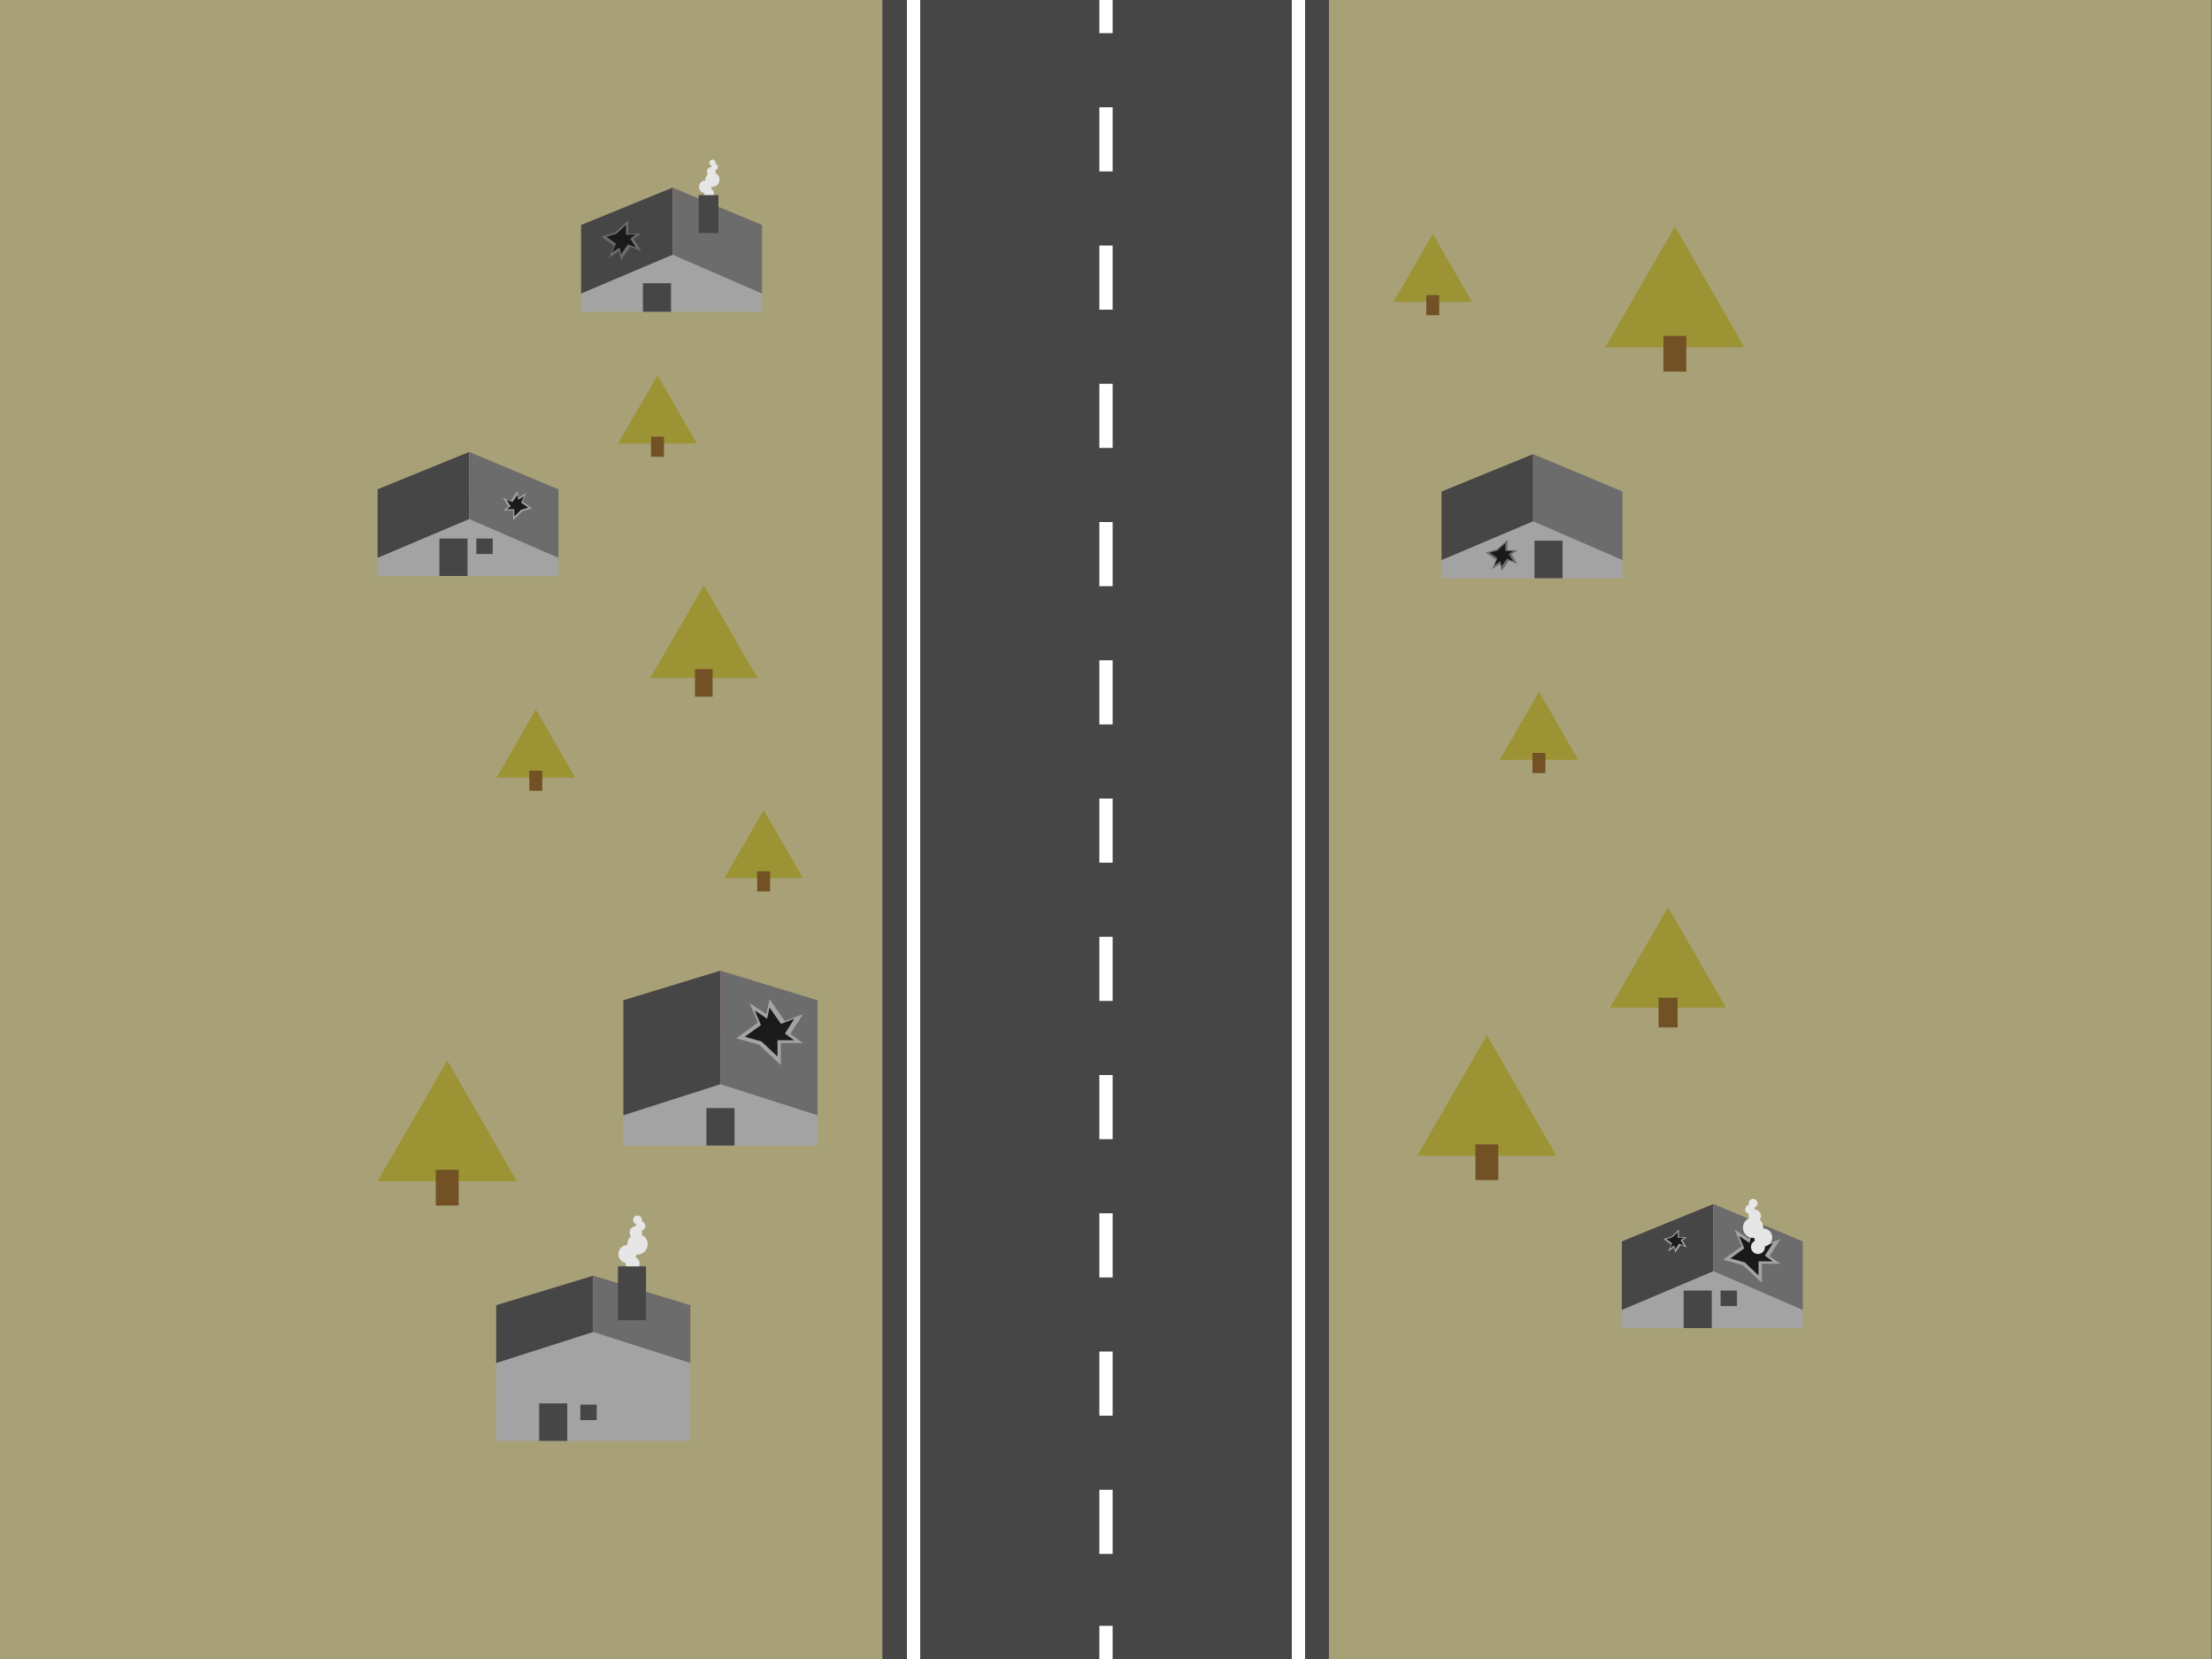 <?xml version="1.0" encoding="utf-8"?>
<!-- Generator: Adobe Illustrator 19.1.0, SVG Export Plug-In . SVG Version: 6.00 Build 0)  -->
<!DOCTYPE svg PUBLIC "-//W3C//DTD SVG 1.1//EN" "http://www.w3.org/Graphics/SVG/1.1/DTD/svg11.dtd">
<svg version="1.1" xmlns="http://www.w3.org/2000/svg" xmlns:xlink="http://www.w3.org/1999/xlink" x="0px" y="0px"
	 viewBox="0 0 2000 1500" style="enable-background:new 0 0 2000 1500;" xml:space="preserve">
<rect x="0" y="0" width="2000" height="1500" fill="#333333" stroke="none"/>
<style type="text/css">
	.st0{fill:#E88F7E;}
	.st1{fill:#232323;}
	.st2{fill:#FCFC4C;}
	.st3{fill:#C14727;}
	.st4{fill:#494848;}
	.st5{opacity:0.75;fill:#CEC58E;}
	.st6{fill:#474646;}
	.st7{fill:#FFFFFF;}
	.st8{fill:#D4DFE8;}
	.st9{fill:none;stroke:#ACC0CC;stroke-width:10;stroke-linecap:round;stroke-miterlimit:10;}
	.st10{fill:none;stroke:#E88F7E;stroke-width:15;stroke-linecap:round;stroke-miterlimit:10;}
	.st11{fill:#F4D731;}
	.st12{fill:#8E8D8D;}
	.st13{fill:#ACC0CC;}
	.st14{fill:#A3A3A3;}
	.st15{fill:#6D6C6C;}
	.st16{fill:#1A1A1A;}
	.st17{fill:#E6E6E6;}
	.st18{fill:#9B9334;}
	.st19{fill:#725225;}
	.st20{display:none;}
	.st21{display:inline;fill:#D4DFE8;}
	.st22{display:inline;}
	.st23{fill:none;stroke:#E88F7E;stroke-width:10;stroke-linecap:round;stroke-miterlimit:10;}
</style>
<g id="Layer_1">
	<path class="st0" d="M4154-469.7c0-10.4-6.3-14.8-12.2-17.6c5.9-2.8,12.2-6.8,12.2-17.2c0-1.4-0.1-3.4-0.3-3.4H4137h-8h-0.6h-3.4
		h-278.2h-2.1h-0.9h-3.8h-18c0,0,0,0.2,0,0.6c0,10.4,6.3,14.6,12.2,17.4c-5.9,2.8-12.2,7.1-12.2,17.5c0,10.4,6.3,14.7,12.2,17.6
		c-5.9,2.8-12.2,7.2-12.2,17.6c0,10.4,6.3,14.8,12.2,17.6c-5.9,2.8-12.2,7.2-12.2,17.6c0,10.4,6.3,14.8,12.2,17.6
		c-5.9,2.8-12.2,7.2-12.2,17.6c0,10.4,6.3,14.8,12.2,17.6c-5.9,2.8-12.2,7.2-12.2,17.6c0,10.4,6.3,14.8,12.2,17.6
		c-5.9,2.8-12.2,7-12.2,17.5c0,2.5,0.4,5.3,1,6.4h17h10.6c0.1,0.1,0.2,0,0.2,0h2.8h0.2h270.9h0.4h3.6c0.1,0,0.3,0.1,0.4,0h7.8h16.7
		c0.2-1.1,0.3-2.2,0.3-3.6c0-10.4-6.3-14.7-12.2-17.5c5.9-2.8,12.2-7.2,12.2-17.6c0-10.4-6.3-14.8-12.2-17.6
		c5.9-2.8,12.2-7.2,12.2-17.6c0-10.4-6.3-14.8-12.2-17.6c5.9-2.8,12.2-7.2,12.2-17.6c0-10.4-6.3-14.8-12.2-17.6
		c5.9-2.8,12.2-7.2,12.2-17.6c0-10.4-6.3-14.8-12.2-17.6C4147.7-454.9,4154-459.3,4154-469.7z"/>
	<path class="st1" d="M2992.8-1157.6h-1.5c-7,0-12.7-5.7-12.7-12.7v-67.3c0-7,5.7-12.7,12.7-12.7h1.5c7,0,12.7,5.7,12.7,12.7v67.3
		C3005.5-1163.3,2999.8-1157.6,2992.8-1157.6z"/>
	<path class="st1" d="M2652.8-1157.6h-1.5c-7,0-12.7-5.7-12.7-12.7v-67.3c0-7,5.7-12.7,12.7-12.7h1.5c7,0,12.7,5.7,12.7,12.7v67.3
		C2665.5-1163.3,2659.8-1157.6,2652.8-1157.6z"/>
	<path class="st1" d="M2992.8-688.6h-1.5c-7,0-12.7-5.7-12.7-12.7v-67.3c0-7,5.7-12.7,12.7-12.7h1.5c7,0,12.7,5.7,12.7,12.7v67.3
		C3005.5-694.3,2999.8-688.6,2992.8-688.6z"/>
	<path class="st1" d="M2652.8-688.6h-1.5c-7,0-12.7-5.7-12.7-12.7v-67.3c0-7,5.7-12.7,12.7-12.7h1.5c7,0,12.7,5.7,12.7,12.7v67.3
		C2665.5-694.3,2659.8-688.6,2652.8-688.6z"/>
	<path class="st2" d="M2724.1-398.9h-38.5c-3,0-5.4-2.4-5.4-5.4v-1.6c0-3,2.4-5.4,5.4-5.4h38.5c3,0,5.4,2.4,5.4,5.4v1.6
		C2729.4-401.2,2727-398.9,2724.1-398.9z"/>
	<path class="st2" d="M2959.1-398.9h-38.5c-3,0-5.4-2.4-5.4-5.4v-1.6c0-3,2.4-5.4,5.4-5.4h38.5c3,0,5.4,2.4,5.4,5.4v1.6
		C2964.4-401.2,2962.1-398.9,2959.1-398.9z"/>
	<path class="st1" d="M2652.8-483.3h-1.5c-7,0-12.7-5.7-12.7-12.7v-67.3c0-7,5.7-12.7,12.7-12.7h1.5c7,0,12.7,5.7,12.7,12.7v67.3
		C2665.5-488.9,2659.8-483.3,2652.8-483.3z"/>
	<path class="st1" d="M2992.8-483.3h-1.5c-7,0-12.7-5.7-12.7-12.7v-67.3c0-7,5.7-12.7,12.7-12.7h1.5c7,0,12.7,5.7,12.7,12.7v67.3
		C3005.5-488.9,2999.8-483.3,2992.8-483.3z"/>
	<path class="st3" d="M2652.2-807c-0.1-1-0.2-2-0.2-3.1V-441c0,19.9,14.2,36,31.1,36h12.5h253.7h12.5c16.9,0,30.1-16.1,30.1-36
		v-366.2c0,0.1,0,0.2,0,0.2H2652.2z"/>
	<path class="st3" d="M2961.9-1302h-278.7c-16.9,0-31.1,15.8-31.1,35.7v350.9c0-0.4,0-0.6,0-0.6h18.4h3.9h0.9h2.2h284.9h3.5h0.6h8.2
		h17.1c0.2,0,0.3,2,0.3,3.4v-353.7C2992-1286.2,2978.8-1302,2961.9-1302z"/>
	<path class="st4" d="M2974.6-916h-8.2h-0.6h-3.5h-284.9h-2.2h-0.9h-3.9H2652c0,0,0,0.2,0,0.6c0,10.4,6.5,14.6,12.5,17.4
		c-6,2.8-12.5,7.1-12.5,17.5c0,10.4,6.5,14.7,12.5,17.6c-6,2.8-12.5,7.2-12.5,17.6c0,10.4,6.5,14.8,12.5,17.6
		c-6,2.8-12.5,7.2-12.5,17.6c0,1.1,0.1,2.1,0.2,3.1H2992c0,0,0-0.1,0-0.2c0-10.4-6.5-14.8-12.5-17.6c6-2.8,12.5-7.2,12.5-17.6
		c0-10.4-6.5-14.8-12.5-17.6c6-2.8,12.5-7.2,12.5-17.6c0-10.4-6.5-14.8-12.5-17.6c6-2.8,12.5-6.8,12.5-17.2c0-1.4-0.1-3.4-0.3-3.4
		H2974.6z"/>
	<rect x="-0.3" class="st5" width="2000" height="1500"/>
	<rect x="797.8" y="-1.1" class="st6" width="403.8" height="1502.1"/>
	<g>
		<rect x="994" class="st7" width="12" height="30"/>
		<path class="st7" d="M1006,1405h-12v-58h12V1405z M1006,1280h-12v-58h12V1280z M1006,1155h-12v-58h12V1155z M1006,1030h-12v-58h12
			V1030z M1006,905h-12v-58h12V905z M1006,780h-12v-58h12V780z M1006,655h-12v-58h12V655z M1006,530h-12v-58h12V530z M1006,405h-12
			v-58h12V405z M1006,280h-12v-58h12V280z M1006,155h-12V97h12V155z"/>
		<rect x="994" y="1470" class="st7" width="12" height="30"/>
	</g>
	<g>
		<rect x="820" class="st7" width="12" height="1500"/>
		<rect x="1168" class="st7" width="12" height="1500"/>
	</g>
	<path class="st8" d="M2949-456.1c0-5.7-4.1-9.9-9.8-9.9h-233.5c-5.7,0-10.8,4.3-10.8,9.9v49.5c0,0.6,0.6,1.1,0.6,1.6h253.7
		c0.1-0.5-0.4-1.1-0.4-1.6V-456.1z"/>
	<g>
		<path class="st8" d="M2864.2-1160.3h-84.4c-10.9,0-19.8-8.9-19.8-19.8v-47.7c0-10.9,8.9-19.8,19.8-19.8h84.4
			c10.9,0,19.8,8.9,19.8,19.8v47.7C2884-1169.1,2875.1-1160.3,2864.2-1160.3z"/>
		<line class="st9" x1="2780.1" y1="-1193.4" x2="2843.3" y2="-1231"/>
		<line class="st9" x1="2798.1" y1="-1175.4" x2="2861.3" y2="-1213"/>
	</g>
	<path class="st2" d="M2121.1-418.9h-38.5c-3,0-5.4-2.4-5.4-5.4v-1.6c0-3,2.4-5.4,5.4-5.4h38.5c3,0,5.4,2.4,5.4,5.4v1.6
		C2126.4-421.2,2124-418.9,2121.1-418.9z"/>
	<path class="st2" d="M2356.1-418.9h-38.5c-3,0-5.4-2.4-5.4-5.4v-1.6c0-3,2.4-5.4,5.4-5.4h38.5c3,0,5.4,2.4,5.4,5.4v1.6
		C2361.4-421.2,2359.1-418.9,2356.1-418.9z"/>
	<path class="st1" d="M2049.8-503.3h-1.5c-7,0-12.7-5.7-12.7-12.7v-67.3c0-7,5.7-12.7,12.7-12.7h1.5c7,0,12.7,5.7,12.7,12.7v67.3
		C2062.5-508.9,2056.8-503.3,2049.8-503.3z"/>
	<path class="st1" d="M2389.8-503.3h-1.5c-7,0-12.7-5.7-12.7-12.7v-67.3c0-7,5.7-12.7,12.7-12.7h1.5c7,0,12.7,5.7,12.7,12.7v67.3
		C2402.5-508.9,2396.8-503.3,2389.8-503.3z"/>
	<path class="st1" d="M2389.8-754.3h-1.5c-7,0-12.7-5.7-12.7-12.7v-67.3c0-7,5.7-12.7,12.7-12.7h1.5c7,0,12.7,5.7,12.7,12.7v67.3
		C2402.5-759.9,2396.8-754.3,2389.8-754.3z"/>
	<path class="st1" d="M2049.8-754.3h-1.5c-7,0-12.7-5.7-12.7-12.7v-67.3c0-7,5.7-12.7,12.7-12.7h1.5c7,0,12.7,5.7,12.7,12.7v67.3
		C2062.5-759.9,2056.8-754.3,2049.8-754.3z"/>
	<path class="st3" d="M2358.9-1189h-278.7c-16.9,0-31.1,13.7-31.1,30.6v702.7c0,16.9,14.2,30.6,31.1,30.6h12.5h253.7h12.5
		c16.9,0,30.1-13.7,30.1-30.6v-702.7C2389-1175.3,2375.8-1189,2358.9-1189z"/>
	<path class="st8" d="M2346-476.1c0-5.7-4.1-9.9-9.8-9.9h-233.5c-5.7,0-10.8,4.3-10.8,9.9v49.5c0,0.6,0.6,1.1,0.6,1.6h253.7
		c0.1-0.5-0.4-1.1-0.4-1.6V-476.1z"/>
	<g>
		<path class="st8" d="M2261.2-1022.3h-84.4c-10.9,0-19.8-8.9-19.8-19.8v-47.7c0-10.9,8.9-19.8,19.8-19.8h84.4
			c10.9,0,19.8,8.9,19.8,19.8v47.7C2281-1031.1,2272.1-1022.3,2261.2-1022.3z"/>
		<line class="st9" x1="2177.1" y1="-1055.4" x2="2240.3" y2="-1093"/>
		<line class="st9" x1="2195.1" y1="-1037.4" x2="2258.3" y2="-1075"/>
	</g>
	<line class="st10" x1="2154.5" y1="-916" x2="2154.5" y2="-671"/>
	<line class="st10" x1="2278.5" y1="-916" x2="2278.5" y2="-671"/>
	<line class="st10" x1="2759.5" y1="-735" x2="2759.5" y2="-550"/>
	<line class="st10" x1="2883.5" y1="-735" x2="2883.5" y2="-550"/>
	<line class="st10" x1="2759.5" y1="-1103" x2="2759.5" y2="-984"/>
	<line class="st10" x1="2883.5" y1="-1103" x2="2883.5" y2="-984"/>
	<g>
		<path class="st1" d="M3409.8-1157.6h-1.5c-7,0-12.7-5.7-12.7-12.7v-67.3c0-7,5.7-12.7,12.7-12.7h1.5c7,0,12.7,5.7,12.7,12.7v67.3
			C3422.5-1163.3,3416.8-1157.6,3409.8-1157.6z"/>
		<path class="st1" d="M3069.8-1157.6h-1.5c-7,0-12.7-5.7-12.7-12.7v-67.3c0-7,5.7-12.7,12.7-12.7h1.5c7,0,12.7,5.7,12.7,12.7v67.3
			C3082.5-1163.3,3076.8-1157.6,3069.8-1157.6z"/>
		<path class="st1" d="M3409.8-745h-1.5c-7,0-12.7-5.7-12.7-12.7V-825c0-7,5.7-12.7,12.7-12.7h1.5c7,0,12.7,5.7,12.7,12.7v67.3
			C3422.5-750.7,3416.8-745,3409.8-745z"/>
		<path class="st1" d="M3069.8-745h-1.5c-7,0-12.7-5.7-12.7-12.7V-825c0-7,5.7-12.7,12.7-12.7h1.5c7,0,12.7,5.7,12.7,12.7v67.3
			C3082.5-750.7,3076.8-745,3069.8-745z"/>
		<path class="st11" d="M3141.1-398.9h-38.5c-3,0-5.4-2.4-5.4-5.4v-1.6c0-3,2.4-5.4,5.4-5.4h38.5c3,0,5.4,2.4,5.4,5.4v1.6
			C3146.4-401.2,3144-398.9,3141.1-398.9z"/>
		<path class="st11" d="M3376.1-398.9h-38.5c-3,0-5.4-2.4-5.4-5.4v-1.6c0-3,2.4-5.4,5.4-5.4h38.5c3,0,5.4,2.4,5.4,5.4v1.6
			C3381.4-401.2,3379.1-398.9,3376.1-398.9z"/>
		<path class="st1" d="M3069.8-483.3h-1.5c-7,0-12.7-5.7-12.7-12.7v-67.3c0-7,5.7-12.7,12.7-12.7h1.5c7,0,12.7,5.7,12.7,12.7v67.3
			C3082.5-488.9,3076.8-483.3,3069.8-483.3z"/>
		<path class="st1" d="M3409.8-483.3h-1.5c-7,0-12.7-5.7-12.7-12.7v-67.3c0-7,5.7-12.7,12.7-12.7h1.5c7,0,12.7,5.7,12.7,12.7v67.3
			C3422.5-488.9,3416.8-483.3,3409.8-483.3z"/>
		<path class="st3" d="M3069.2-865c-0.1-2-0.2-2.7-0.2-4v422.8c0,22.8,14.2,41.2,31.1,41.2h12.5h253.7h12.5
			c16.9,0,30.1-18.5,30.1-41.2v-419.5c0,0.1,0,0.7,0,0.7H3069.2z"/>
		<path class="st3" d="M3378.9-1302h-278.7c-16.9,0-31.1,15.8-31.1,35.7v295.9c0-0.4,0-0.6,0-0.6h18.4h3.9h0.9h2.2h284.9h3.5h0.6
			h8.2h17.1c0.2,0,0.3,2,0.3,3.4v-298.7C3409-1286.2,3395.8-1302,3378.9-1302z"/>
		<path class="st4" d="M3383.4-916h-0.6h-3.5h-284.9h-2.2h-0.9h-3.9h-9.5c-4.7,2.9-8.9,7.4-8.9,15.7c0,10.4,6.5,14.8,12.5,17.6
			c-6,2.8-12.5,7.2-12.5,17.6c0,1.1,0.1,2.1,0.2,3.1H3409c0,0,0-0.1,0-0.2c0-10.4-6.5-14.8-12.5-17.6c6-2.8,12.5-7.2,12.5-17.6
			c0-10.4-6.5-14.8-12.5-17.6c0.6-0.3,1.2-0.6,1.8-0.9h-6.7H3383.4z"/>
		<path class="st4" d="M3391.6-971h-8.2h-0.6h-3.5h-284.9h-2.2h-0.9h-3.9H3069c0,0,0,0.2,0,0.6c0,10.4,6.5,14.6,12.5,17.4
			c-6,2.8-12.5,7.1-12.5,17.5c0,10.4,6.5,14.7,12.5,17.6c-1.2,0.6-2.4,1.2-3.6,1.9h9.5h3.9h0.9h2.2h284.9h3.5h0.6h8.2h6.7
			c5.4-2.9,10.7-7.4,10.7-16.7c0-10.4-6.5-14.8-12.5-17.6c6-2.8,12.5-6.8,12.5-17.2c0-1.4-0.1-3.4-0.3-3.4H3391.6z"/>
		<path class="st8" d="M3366-456.1c0-5.7-4.1-9.9-9.8-9.9h-233.5c-5.7,0-10.8,4.3-10.8,9.9v49.5c0,0.6,0.6,1.1,0.6,1.6h253.7
			c0.1-0.5-0.4-1.1-0.4-1.6V-456.1z"/>
		<g>
			<path class="st8" d="M3281.2-1160.3h-84.4c-10.9,0-19.8-8.9-19.8-19.8v-47.7c0-10.9,8.9-19.8,19.8-19.8h84.4
				c10.9,0,19.8,8.9,19.8,19.8v47.7C3301-1169.1,3292.1-1160.3,3281.2-1160.3z"/>
			<line class="st9" x1="3197.1" y1="-1193.4" x2="3260.3" y2="-1231"/>
			<line class="st9" x1="3215.1" y1="-1175.4" x2="3278.3" y2="-1213"/>
		</g>
		<line class="st10" x1="3176.5" y1="-801" x2="3176.5" y2="-550"/>
		<line class="st10" x1="3300.5" y1="-801" x2="3300.5" y2="-550"/>
		<line class="st10" x1="3176.5" y1="-1103" x2="3176.5" y2="-1025"/>
		<line class="st10" x1="3300.5" y1="-1103" x2="3300.5" y2="-1025"/>
		<path class="st0" d="M3238.8-952h0.9C3239.4-952,3239.1-952,3238.8-952z"/>
		<path class="st0" d="M3523.4-952h0.6C3523.8-952,3523.6-952,3523.4-952z"/>
	</g>
	<g>
		<path class="st1" d="M2741.2,392.4h-1.5c-7,0-12.7-5.7-12.7-12.7v-67.3c0-7,5.7-12.7,12.7-12.7h1.5c7,0,12.7,5.7,12.7,12.7v67.3
			C2754,386.7,2748.3,392.4,2741.2,392.4z"/>
		<path class="st1" d="M2401.2,392.4h-1.5c-7,0-12.7-5.7-12.7-12.7v-67.3c0-7,5.7-12.7,12.7-12.7h1.5c7,0,12.7,5.7,12.7,12.7v67.3
			C2414,386.7,2408.3,392.4,2401.2,392.4z"/>
		<path class="st1" d="M2741.2,805h-1.5c-7,0-12.7-5.7-12.7-12.7V725c0-7,5.7-12.7,12.7-12.7h1.5c7,0,12.7,5.7,12.7,12.7v67.3
			C2754,799.3,2748.3,805,2741.2,805z"/>
		<path class="st1" d="M2401.2,805h-1.5c-7,0-12.7-5.7-12.7-12.7V725c0-7,5.7-12.7,12.7-12.7h1.5c7,0,12.7,5.7,12.7,12.7v67.3
			C2414,799.3,2408.3,805,2401.2,805z"/>
		<path class="st11" d="M2472.6,1154.3h-38.5c-3,0-5.4-2.4-5.4-5.4v-4.8c0-3,2.4-5.4,5.4-5.4h38.5c3,0,5.4,2.4,5.4,5.4v4.8
			C2477.9,1151.9,2475.5,1154.3,2472.6,1154.3z"/>
		<path class="st11" d="M2707.6,1154.3h-38.5c-3,0-5.4-2.4-5.4-5.4v-4.8c0-3,2.4-5.4,5.4-5.4h38.5c3,0,5.4,2.4,5.4,5.4v4.8
			C2712.9,1151.9,2710.5,1154.3,2707.6,1154.3z"/>
		<path class="st1" d="M2401.2,1066.7h-1.5c-7,0-12.7-5.7-12.7-12.7v-67.3c0-7,5.7-12.7,12.7-12.7h1.5c7,0,12.7,5.7,12.7,12.7v67.3
			C2414,1061.1,2408.3,1066.7,2401.2,1066.7z"/>
		<path class="st1" d="M2741.2,1066.7h-1.5c-7,0-12.7-5.7-12.7-12.7v-67.3c0-7,5.7-12.7,12.7-12.7h1.5c7,0,12.7,5.7,12.7,12.7v67.3
			C2754,1061.1,2748.3,1066.7,2741.2,1066.7z"/>
		<path class="st3" d="M2400.7,685c-0.1-2,0.3-2.7,0.3-4v422.8c0,22.8,13.7,41.2,30.6,41.2h12.5h253.7h12.5
			c16.9,0,30.7-18.5,30.7-41.2V684.3c0,0.1-0.5,0.7-0.5,0.7H2400.7z"/>
		<path class="st3" d="M2710.3,248h-278.7c-16.9,0-30.6,15.8-30.6,35.7v295.9c0-0.4-0.5-0.6-0.5-0.6h18.4h3.9h0.9h2.2h284.9h3.5h0.6
			h8.2h17.1c0.2,0,0.9,2,0.9,3.4V283.7C2741,263.8,2727.3,248,2710.3,248z"/>
		<path class="st12" d="M2740.5,617.3c0-10.4-6.5-14.8-12.5-17.6c6-2.8,12.5-6.8,12.5-17.2c0-1.4-0.1-3.4-0.3-3.4h-17.1h-8.2h-0.6
			h-3.5h-284.9h-2.2h-0.9h-3.9h-18.4c0,0,0,0.2,0,0.6c0,10.4,6.5,14.6,12.5,17.4c-6,2.8-12.5,7.1-12.5,17.5
			c0,10.4,6.5,14.7,12.5,17.6c-1.2,0.6-2.4,1.2-3.6,1.9c-4.7,2.9-8.9,7.4-8.9,15.7c0,10.4,6.5,14.8,12.5,17.6
			c-6,2.8-12.5,7.2-12.5,17.6c0,1.1,0.1,2.1,0.2,3.1h339.8c0,0,0-0.1,0-0.2c0-10.4-6.5-14.8-12.5-17.6c6-2.8,12.5-7.2,12.5-17.6
			c0-10.4-6.5-14.8-12.5-17.6c0.6-0.3,1.2-0.6,1.8-0.9C2735.2,631.1,2740.5,626.6,2740.5,617.3z"/>
		<path class="st8" d="M2698,1093.9c0-5.7-4.6-9.9-10.3-9.9h-233.5c-5.7,0-10.3,4.3-10.3,9.9v49.5c0,0.6,0,0.6,0.1,1.6h253.7
			c0.1-1,0.2-1.1,0.2-1.6V1093.9z"/>
		<path class="st8" d="M2612.7,389.7h-84.4c-10.9,0-19.8-8.9-19.8-19.8v-47.7c0-10.9,8.9-19.8,19.8-19.8h84.4
			c10.9,0,19.8,8.9,19.8,19.8v47.7C2632.5,380.9,2623.6,389.7,2612.7,389.7z"/>
		<path class="st13" d="M2528.6,361.6c-1.7,0-3.4-0.9-4.3-2.4c-1.4-2.4-0.6-5.4,1.7-6.9l63.3-37.7c2.4-1.4,5.4-0.6,6.9,1.7
			c1.4,2.4,0.6,5.4-1.7,6.9l-63.3,37.7C2530.3,361.4,2529.4,361.6,2528.6,361.6z"/>
		<path class="st13" d="M2546.6,379.6c-1.7,0-3.4-0.9-4.3-2.4c-1.4-2.4-0.6-5.4,1.7-6.9l63.3-37.7c2.4-1.4,5.4-0.6,6.9,1.7
			c1.4,2.4,0.6,5.4-1.7,6.9l-63.3,37.7C2548.3,379.4,2547.4,379.6,2546.6,379.6z"/>
		<path class="st0" d="M2508.5,1007.5c-4.1,0-7.5-3.4-7.5-7.5V749c0-4.1,3.4-7.5,7.5-7.5s7.5,3.4,7.5,7.5v251
			C2516,1004.1,2512.6,1007.5,2508.5,1007.5z"/>
		<path class="st0" d="M2632.5,1007.5c-4.1,0-7.5-3.4-7.5-7.5V749c0-4.1,3.4-7.5,7.5-7.5s7.5,3.4,7.5,7.5v251
			C2640,1004.1,2636.6,1007.5,2632.5,1007.5z"/>
		<path class="st0" d="M2508.5,532.5c-4.1,0-7.5-3.4-7.5-7.5v-78c0-4.1,3.4-7.5,7.5-7.5s7.5,3.4,7.5,7.5v78
			C2516,529.1,2512.6,532.5,2508.5,532.5z"/>
		<path class="st0" d="M2632.5,532.5c-4.1,0-7.5-3.4-7.5-7.5v-78c0-4.1,3.4-7.5,7.5-7.5s7.5,3.4,7.5,7.5v78
			C2640,529.1,2636.6,532.5,2632.5,532.5z"/>
		<path class="st0" d="M2570.3,598h0.9C2570.9,598,2570.6,598,2570.3,598z"/>
	</g>
	<g>
		<polygon class="st14" points="739.2,1035.9 563.6,1035.9 563.6,1007.6 651.4,980.3 739.2,1007.6 		"/>
		<polygon class="st0" points="739.2,933.2 563.6,933.2 563.6,904.9 651.4,877.6 739.2,904.9 		"/>
		<polygon class="st6" points="651.4,877.6 563.6,904.4 563.6,1008.4 651.4,980.3 		"/>
		<polygon class="st15" points="739.2,904.4 651.4,877.6 651.4,980.3 739.2,1008.4 		"/>
		<polygon class="st14" points="692.9,916.9 677.7,906.9 685.3,924.6 665.6,938.8 686.2,944.5 706,963 706,943 725.9,943.1 
			714.6,934.9 726,917 709.6,923.2 695.8,903.3 		"/>
		<polygon class="st16" points="693.6,921.1 682.4,913.6 688,926.8 673.4,937.4 688.5,941.6 703,955.3 703,940.5 718,940.6 
			709.7,934.5 718.2,921.1 706.1,925.8 695.8,911 		"/>
		<rect x="638.7" y="1001.9" class="st6" width="25.4" height="33.9"/>
	</g>
	<g>
		<polygon class="st14" points="1467,522.9 1303.4,522.9 1303.4,505.6 1386.2,471.3 1467,505.6 		"/>
		<polygon class="st6" points="1386.2,410.6 1303.4,444.4 1303.4,506.4 1386.2,471.3 		"/>
		<polygon class="st15" points="1467,444.4 1386.2,410.6 1386.2,471.3 1467,506.4 		"/>
		<polygon class="st15" points="1356.2,509.9 1349,514.7 1352.6,506.2 1343.3,499.5 1353.3,496.8 1363,488 1363,497.5 1372.2,497.5 
			1366.7,501.3 1372,509.9 1364.2,506.9 1357.6,516.3 		"/>
		<polygon class="st16" points="1356.6,507.4 1351.2,511 1353.9,504.7 1346.9,499.7 1354.1,497.7 1361,491.2 1361,498.2 
			1368.1,498.2 1364.2,501.1 1368.2,507.4 1362.5,505.2 1357.6,512.2 		"/>
		<rect x="1387.4" y="488.9" class="st6" width="25.4" height="33.9"/>
	</g>
	<g>
		<polygon class="st14" points="505,520.9 341.4,520.9 341.4,503.6 424.2,469.3 505,503.6 		"/>
		<polygon class="st0" points="505,444.2 341.4,444.2 341.4,442.9 424.2,408.6 505,442.9 		"/>
		<polygon class="st6" points="424.2,408.6 341.4,442.4 341.4,504.4 424.2,469.3 		"/>
		<polygon class="st15" points="505,442.4 424.2,408.6 424.2,469.3 505,504.4 		"/>
		<rect x="397.3" y="486.9" class="st6" width="25.4" height="33.9"/>
		<rect x="430.7" y="486.9" class="st6" width="14.8" height="14"/>
		<polygon class="st14" points="469.1,450 475.7,445.6 472.4,453.4 481.1,459.7 472.4,462.2 464,470.3 464,461.5 454.9,461.6 
			459.7,457.9 454.5,450 461.7,452.8 467.8,444 		"/>
		<polygon class="st16" points="468.7,451.9 473.7,448.5 471.2,454.4 477.7,459 471.2,460.9 465,467 465,460.4 458.2,460.4 
			461.8,457.8 457.9,451.9 463.3,453.9 467.8,447.4 		"/>
	</g>
	<g>
		<polygon class="st14" points="1630,1200.9 1466.4,1200.9 1466.4,1183.6 1549.2,1149.3 1630,1183.6 		"/>
		<polygon class="st0" points="1630,1124.2 1466.4,1124.2 1466.4,1122.9 1549.2,1088.6 1630,1122.9 		"/>
		<polygon class="st6" points="1549.2,1088.6 1466.4,1122.4 1466.4,1184.4 1549.2,1149.3 		"/>
		<polygon class="st15" points="1630,1122.4 1549.2,1088.6 1549.2,1149.3 1630,1184.4 		"/>
		<polygon class="st14" points="1513.6,1127.9 1508.2,1131.5 1510.9,1125.2 1504,1120.2 1511.1,1118.2 1518,1111.6 1518,1118.7 
			1525.1,1118.7 1521.2,1121.6 1525.2,1127.9 1519.5,1125.7 1514.6,1132.7 		"/>
		<polygon class="st16" points="1513.8,1126.1 1509.9,1128.7 1511.8,1124.1 1506.7,1120.3 1511.9,1118.8 1517,1114 1517,1119.2 
			1522.4,1119.2 1519.5,1121.4 1522.5,1126.1 1518.2,1124.4 1514.6,1129.6 		"/>
		<rect x="1522.3" y="1166.9" class="st6" width="25.4" height="33.9"/>
		<rect x="1555.7" y="1166.9" class="st6" width="14.8" height="14"/>
		<polygon class="st14" points="1581.3,1120.3 1568.3,1111.6 1574.8,1126.8 1557.9,1139 1575.8,1143.9 1593,1159.8 1593,1142.6 
			1609.8,1142.7 1600,1135.7 1609.7,1120.3 1595.7,1125.6 1583.8,1108.6 		"/>
		<polygon class="st16" points="1581.9,1123.8 1572.3,1117.4 1577.1,1128.7 1564.6,1137.8 1577.5,1141.4 1590,1153.2 1590,1140.4 
			1602.8,1140.5 1595.7,1135.3 1603,1123.9 1592.6,1127.8 1583.8,1115.1 		"/>
		<path class="st17" d="M1585.2,1119.3c-5.1,0-9.3-4.2-9.3-9.3c0-3.8,2.3-7,5.5-8.5c-0.2-0.6-0.4-1.3-0.4-2c0-0.6,0.1-1.2,0.3-1.8
			c-1.9-0.5-3.3-2.1-3.3-4.2c0-2,1.4-3.7,3.3-4.2c-0.1-0.4-0.2-0.8-0.2-1.3c0-2.2,1.8-4,4-4c2.2,0,4,1.8,4,4c0,1.8-1.2,3.3-2.8,3.8
			c0.2,0.5,0.3,1,0.3,1.6c0,0.1,0,0.2,0,0.3c0,0,0,0,0,0c3.1,0,5.6,2.5,5.6,5.6c0,1.3-0.4,2.5-1.2,3.4c2,1.7,3.3,4.3,3.3,7.1
			c0,0.3,0,0.7-0.1,1c0,0,0,0,0.1,0c4.5,0,8.1,3.6,8.1,8.1c0,4-2.9,7.3-6.6,8c0,0.2,0,0.4,0,0.6c0,3.5-2.8,6.3-6.3,6.3
			c-3.5,0-6.3-2.8-6.3-6.3c0-2.5,1.4-4.6,3.5-5.6c-0.3-0.9-0.5-1.8-0.5-2.8C1586,1119.3,1585.6,1119.3,1585.2,1119.3z"/>
	</g>
	<g>
		<polygon class="st14" points="624.2,1302.9 448.6,1302.9 448.6,1231.6 536.4,1204.3 624.2,1231.6 		"/>
		<polygon class="st0" points="624.2,1200.2 448.6,1200.2 448.6,1180.7 536.4,1153.4 624.2,1180.7 		"/>
		<polygon class="st6" points="536.4,1153.4 448.6,1180.1 448.6,1232.4 536.4,1204.3 		"/>
		<polygon class="st15" points="624.2,1180.1 536.4,1153.4 536.4,1204.3 624.2,1232.4 		"/>
		<rect x="487.5" y="1268.9" class="st6" width="25.4" height="33.9"/>
		<rect x="524.7" y="1270" class="st6" width="14.8" height="14"/>
		<path class="st17" d="M576.3,1134.3c5.1,0,9.3-4.2,9.3-9.3c0-3.8-2.3-7-5.5-8.5c0.2-0.6,0.4-1.3,0.4-2c0-0.6-0.1-1.2-0.3-1.8
			c1.9-0.5,3.3-2.1,3.3-4.2c0-2-1.4-3.7-3.3-4.2c0.1-0.4,0.2-0.8,0.2-1.3c0-2.2-1.8-4-4-4s-4,1.8-4,4c0,1.8,1.2,3.3,2.8,3.8
			c-0.2,0.5-0.3,1-0.3,1.6c0,0.1,0,0.2,0,0.3c0,0,0,0,0,0c-3.1,0-5.6,2.5-5.6,5.6c0,1.3,0.4,2.5,1.2,3.4c-2,1.7-3.3,4.3-3.3,7.1
			c0,0.3,0,0.7,0.1,1c0,0,0,0-0.1,0c-4.5,0-8.1,3.6-8.1,8.1c0,4,2.9,7.3,6.6,8c0,0.2,0,0.4,0,0.6c0,3.5,2.8,6.3,6.3,6.3
			s6.3-2.8,6.3-6.3c0-2.5-1.4-4.6-3.5-5.6c0.3-0.9,0.5-1.8,0.5-2.8C575.5,1134.3,575.9,1134.3,576.3,1134.3z"/>
		<rect x="558.7" y="1145" class="st6" width="25.4" height="48.7"/>
	</g>
	<rect x="-375.3" y="174.1" class="st17" width="103.5" height="76.9"/>
	<rect x="-243.3" y="174.1" class="st17" width="103.5" height="76.9"/>
	<rect x="-375.3" y="270.1" class="st17" width="103.5" height="76.9"/>
	<rect x="-243.3" y="270.1" class="st17" width="103.5" height="76.9"/>
	<rect x="-685.8" y="183.7" class="st17" width="103.5" height="76.9"/>
	<rect x="-553.8" y="183.7" class="st17" width="103.5" height="76.9"/>
	<rect x="-685.8" y="279.7" class="st17" width="103.5" height="76.9"/>
	<rect x="-553.8" y="279.7" class="st17" width="103.5" height="76.9"/>
	<rect x="-525.3" y="436.9" class="st17" width="103.5" height="76.9"/>
	<rect x="-393.3" y="436.9" class="st17" width="103.5" height="76.9"/>
	<rect x="-525.3" y="532.9" class="st17" width="103.5" height="76.9"/>
	<rect x="-393.3" y="532.9" class="st17" width="103.5" height="76.9"/>
	<g>
		<g>
			<polygon class="st14" points="689,281.9 525.4,281.9 525.4,264.6 608.2,230.3 689,264.6 			"/>
			<polygon class="st0" points="689,205.2 525.4,205.2 525.4,203.9 608.2,169.6 689,203.9 			"/>
			<polygon class="st6" points="608.2,169.6 525.4,203.4 525.4,265.4 608.2,230.3 			"/>
			<polygon class="st15" points="689,203.4 608.2,169.6 608.2,230.3 689,265.4 			"/>
			<polygon class="st15" points="559.8,226.9 550.8,232.9 555.3,222.3 543.5,213.8 556,210.4 568,199.3 568,211.3 579.8,211.2 
				572.9,216.1 579.7,226.9 569.9,223.1 561.6,235 			"/>
			<polygon class="st16" points="560.3,223.8 553.5,228.3 556.9,220.4 548.2,214 557.2,211.5 566,203.3 566,212.2 574.9,212.1 
				569.9,215.8 575,223.8 567.7,221 561.6,229.9 			"/>
			<path class="st17" d="M644.1,168.9c3.6,0,6.5-2.9,6.5-6.5c0-2.7-1.6-4.9-3.9-6c0.2-0.4,0.3-0.9,0.3-1.4c0-0.4-0.1-0.9-0.2-1.2
				c1.3-0.3,2.3-1.5,2.3-2.9c0-1.4-1-2.6-2.3-2.9c0.1-0.3,0.2-0.6,0.2-0.9c0-1.6-1.3-2.8-2.8-2.8c-1.6,0-2.8,1.3-2.8,2.8
				c0,1.3,0.8,2.3,2,2.7c-0.1,0.3-0.2,0.7-0.2,1.1c0,0.1,0,0.1,0,0.2c0,0,0,0,0,0c-2.2,0-4,1.8-4,4c0,0.9,0.3,1.7,0.8,2.4
				c-1.4,1.2-2.3,3-2.3,5c0,0.2,0,0.5,0,0.7c0,0,0,0,0,0c-3.1,0-5.7,2.6-5.7,5.7c0,2.8,2,5.1,4.7,5.6c0,0.1,0,0.3,0,0.4
				c0,2.4,2,4.4,4.4,4.4s4.4-2,4.4-4.4c0-1.7-1-3.3-2.5-4c0.2-0.6,0.4-1.3,0.4-2C643.5,168.9,643.8,168.9,644.1,168.9z"/>
			<rect x="631.7" y="176.4" class="st6" width="17.9" height="34.3"/>
		</g>
		<rect x="581.3" y="256.1" class="st6" width="25.4" height="25.8"/>
	</g>
	<g>
		<polygon class="st18" points="341.4,1068 404.4,958.9 467.3,1068 		"/>
		<rect x="394" y="1057.7" class="st19" width="20.7" height="32.3"/>
	</g>
	<g>
		<polygon class="st18" points="587.9,613 636.4,529.1 684.8,613 		"/>
		<rect x="628.4" y="605" class="st19" width="15.9" height="24.9"/>
	</g>
	<g>
		<polygon class="st18" points="654.9,794 690.5,732.4 726,794 		"/>
		<rect x="684.6" y="787.8" class="st19" width="11.7" height="18.2"/>
	</g>
	<g>
		<polygon class="st18" points="1355.9,687 1391.5,625.4 1427,687 		"/>
		<rect x="1385.6" y="680.8" class="st19" width="11.7" height="18.2"/>
	</g>
	<g>
		<polygon class="st18" points="1259.9,273 1295.5,211.4 1331,273 		"/>
		<rect x="1289.6" y="266.8" class="st19" width="11.7" height="18.2"/>
	</g>
	<g>
		<polygon class="st18" points="558.9,401 594.5,339.4 630,401 		"/>
		<rect x="588.6" y="394.8" class="st19" width="11.7" height="18.2"/>
	</g>
	<g>
		<polygon class="st18" points="448.9,703 484.5,641.4 520,703 		"/>
		<rect x="478.6" y="696.8" class="st19" width="11.7" height="18.2"/>
	</g>
	<g>
		<polygon class="st18" points="1455.8,911 1508.2,820.3 1560.5,911 		"/>
		<rect x="1499.6" y="902.1" class="st19" width="17.2" height="26.9"/>
	</g>
	<g>
		<polygon class="st18" points="1281.4,1045 1344.4,935.9 1407.3,1045 		"/>
		<rect x="1334" y="1034.7" class="st19" width="20.7" height="32.3"/>
	</g>
	<g>
		<polygon class="st18" points="1451.4,314 1514.4,204.9 1577.3,314 		"/>
		<rect x="1504" y="303.7" class="st19" width="20.7" height="32.3"/>
	</g>
</g>
<g id="Layer_3" class="st20">
	<path class="st21" d="M3049,422.5c0,2.8-4.1,5.5-9.8,5.5h-233.5c-5.7,0-10.8-2.6-10.8-5.5v-24.7c0-0.3,0.6-0.5,0.6-0.8h253.7
		c0.1,0.3-0.4,0.5-0.4,0.8V422.5z"/>
</g>
<g id="Layer_2" class="st20">
	<g class="st22">
		<line class="st23" x1="2984" y1="431" x2="2860" y2="431"/>
		<line class="st23" x1="2984" y1="455" x2="2860" y2="455"/>
		<line class="st23" x1="2984" y1="482" x2="2860" y2="482"/>
	</g>
</g>
</svg>
